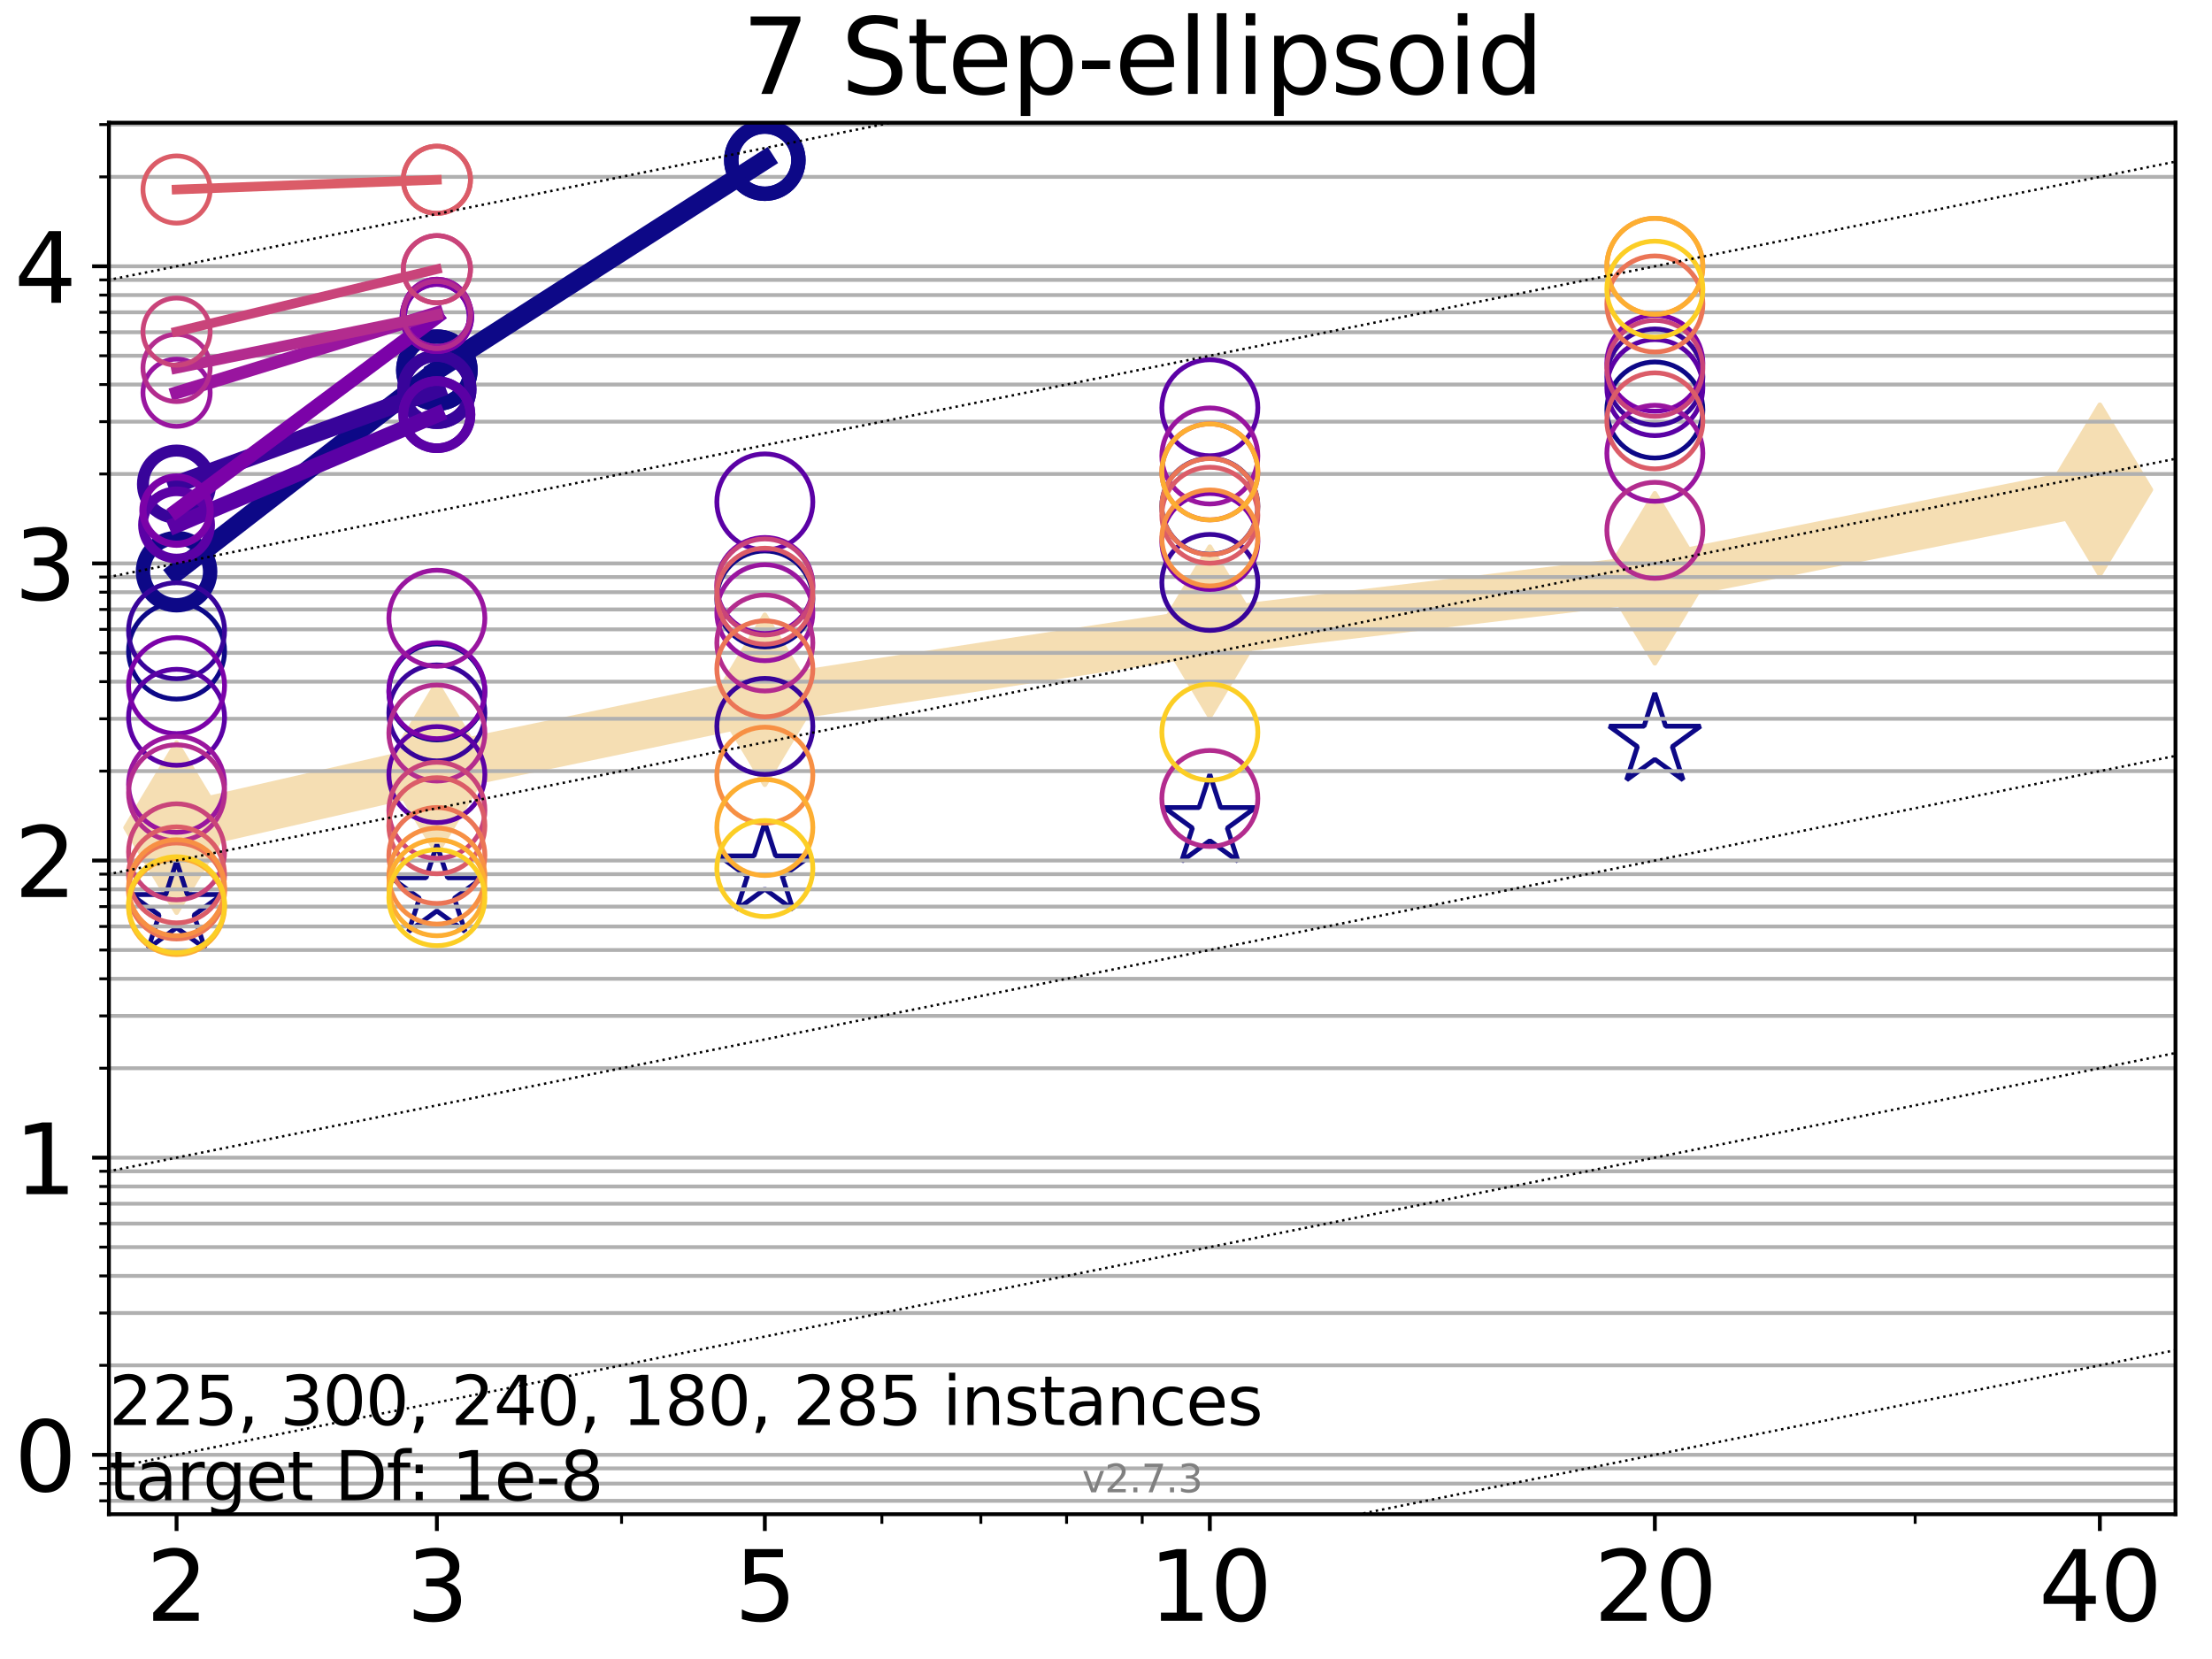 <?xml version="1.0" encoding="utf-8" standalone="no"?>
<!DOCTYPE svg PUBLIC "-//W3C//DTD SVG 1.1//EN"
  "http://www.w3.org/Graphics/SVG/1.1/DTD/svg11.dtd">
<svg xmlns:xlink="http://www.w3.org/1999/xlink" width="460.8pt" height="345.6pt" viewBox="0 0 460.8 345.6" xmlns="http://www.w3.org/2000/svg" version="1.1">
 <defs>
  <style type="text/css">*{stroke-linejoin: round; stroke-linecap: butt}</style>
 </defs>
 <g id="figure_1">
  <g id="patch_1">
   <path d="M 0 345.6 
L 460.8 345.6 
L 460.8 0 
L 0 0 
z
" style="fill: #ffffff"/>
  </g>
  <g id="axes_1">
   <g id="patch_2">
    <path d="M 22.69 315.44 
L 453.192 315.44 
L 453.192 25.56 
L 22.69 25.56 
z
" style="fill: #ffffff"/>
   </g>
   <g id="line2d_1">
    <path d="M 36.781 172.423 
L 91.009 160.015 
L 159.329 145.777 
L 252.032 131.587 
L 344.736 120.469 
L 437.439 102.023 
" clip-path="url(#p297e0057ae)" style="fill: none; stroke: #f5deb3; stroke-width: 10; stroke-linecap: square"/>
    <defs>
     <path id="m57e26334b7" d="M -0 17.678 
L 10.607 0 
L 0 -17.678 
L -10.607 -0 
z
" style="stroke: #f5deb3; stroke-linejoin: miter"/>
    </defs>
    <g clip-path="url(#p297e0057ae)">
     <use xlink:href="#m57e26334b7" x="36.781" y="172.423" style="fill: #f5deb3; stroke: #f5deb3; stroke-linejoin: miter"/>
     <use xlink:href="#m57e26334b7" x="91.009" y="160.015" style="fill: #f5deb3; stroke: #f5deb3; stroke-linejoin: miter"/>
     <use xlink:href="#m57e26334b7" x="159.329" y="145.777" style="fill: #f5deb3; stroke: #f5deb3; stroke-linejoin: miter"/>
     <use xlink:href="#m57e26334b7" x="252.032" y="131.587" style="fill: #f5deb3; stroke: #f5deb3; stroke-linejoin: miter"/>
     <use xlink:href="#m57e26334b7" x="344.736" y="120.469" style="fill: #f5deb3; stroke: #f5deb3; stroke-linejoin: miter"/>
     <use xlink:href="#m57e26334b7" x="437.439" y="102.023" style="fill: #f5deb3; stroke: #f5deb3; stroke-linejoin: miter"/>
    </g>
   </g>
   <g id="line2d_2"/>
   <g id="line2d_3">
    <defs>
     <path id="m1c92d4d6eb" d="M 0 -10 
L -2.245 -3.09 
L -9.511 -3.09 
L -3.633 1.18 
L -5.878 8.09 
L -0 3.82 
L 5.878 8.09 
L 3.633 1.18 
L 9.511 -3.09 
L 2.245 -3.09 
z
" style="stroke: #0d0887; stroke-linejoin: bevel"/>
    </defs>
    <g clip-path="url(#p297e0057ae)">
     <use xlink:href="#m1c92d4d6eb" x="36.781" y="189.438" style="fill-opacity: 0; stroke: #0d0887; stroke-linejoin: bevel"/>
     <use xlink:href="#m1c92d4d6eb" x="91.009" y="185.947" style="fill-opacity: 0; stroke: #0d0887; stroke-linejoin: bevel"/>
     <use xlink:href="#m1c92d4d6eb" x="159.329" y="181.393" style="fill-opacity: 0; stroke: #0d0887; stroke-linejoin: bevel"/>
     <use xlink:href="#m1c92d4d6eb" x="252.032" y="171.32" style="fill-opacity: 0; stroke: #0d0887; stroke-linejoin: bevel"/>
     <use xlink:href="#m1c92d4d6eb" x="344.736" y="154.369" style="fill-opacity: 0; stroke: #0d0887; stroke-linejoin: bevel"/>
    </g>
   </g>
   <g id="matplotlib.axis_1">
    <g id="xtick_1">
     <g id="line2d_4">
      <defs>
       <path id="m721d1e2b40" d="M 0 0 
L 0 3.5 
" style="stroke: #000000; stroke-width: 0.8"/>
      </defs>
      <g>
       <use xlink:href="#m721d1e2b40" x="36.781" y="315.44" style="stroke: #000000; stroke-width: 0.8"/>
      </g>
     </g>
     <g id="text_1">
      <!-- 2 -->
      <g transform="translate(30.419 337.637) scale(0.2 -0.2)">
       <defs>
        <path id="DejaVuSans-32" d="M 1228 531 
L 3431 531 
L 3431 0 
L 469 0 
L 469 531 
Q 828 903 1448 1529 
Q 2069 2156 2228 2338 
Q 2531 2678 2651 2914 
Q 2772 3150 2772 3378 
Q 2772 3750 2511 3984 
Q 2250 4219 1831 4219 
Q 1534 4219 1204 4116 
Q 875 4013 500 3803 
L 500 4441 
Q 881 4594 1212 4672 
Q 1544 4750 1819 4750 
Q 2544 4750 2975 4387 
Q 3406 4025 3406 3419 
Q 3406 3131 3298 2873 
Q 3191 2616 2906 2266 
Q 2828 2175 2409 1742 
Q 1991 1309 1228 531 
z
" transform="scale(0.016)"/>
       </defs>
       <use xlink:href="#DejaVuSans-32"/>
      </g>
     </g>
    </g>
    <g id="xtick_2">
     <g id="line2d_5">
      <g>
       <use xlink:href="#m721d1e2b40" x="91.009" y="315.44" style="stroke: #000000; stroke-width: 0.8"/>
      </g>
     </g>
     <g id="text_2">
      <!-- 3 -->
      <g transform="translate(84.647 337.637) scale(0.2 -0.2)">
       <defs>
        <path id="DejaVuSans-33" d="M 2597 2516 
Q 3050 2419 3304 2112 
Q 3559 1806 3559 1356 
Q 3559 666 3084 287 
Q 2609 -91 1734 -91 
Q 1441 -91 1130 -33 
Q 819 25 488 141 
L 488 750 
Q 750 597 1062 519 
Q 1375 441 1716 441 
Q 2309 441 2620 675 
Q 2931 909 2931 1356 
Q 2931 1769 2642 2001 
Q 2353 2234 1838 2234 
L 1294 2234 
L 1294 2753 
L 1863 2753 
Q 2328 2753 2575 2939 
Q 2822 3125 2822 3475 
Q 2822 3834 2567 4026 
Q 2313 4219 1838 4219 
Q 1578 4219 1281 4162 
Q 984 4106 628 3988 
L 628 4550 
Q 988 4650 1302 4700 
Q 1616 4750 1894 4750 
Q 2613 4750 3031 4423 
Q 3450 4097 3450 3541 
Q 3450 3153 3228 2886 
Q 3006 2619 2597 2516 
z
" transform="scale(0.016)"/>
       </defs>
       <use xlink:href="#DejaVuSans-33"/>
      </g>
     </g>
    </g>
    <g id="xtick_3">
     <g id="line2d_6">
      <g>
       <use xlink:href="#m721d1e2b40" x="159.329" y="315.44" style="stroke: #000000; stroke-width: 0.8"/>
      </g>
     </g>
     <g id="text_3">
      <!-- 5 -->
      <g transform="translate(152.966 337.637) scale(0.2 -0.2)">
       <defs>
        <path id="DejaVuSans-35" d="M 691 4666 
L 3169 4666 
L 3169 4134 
L 1269 4134 
L 1269 2991 
Q 1406 3038 1543 3061 
Q 1681 3084 1819 3084 
Q 2600 3084 3056 2656 
Q 3513 2228 3513 1497 
Q 3513 744 3044 326 
Q 2575 -91 1722 -91 
Q 1428 -91 1123 -41 
Q 819 9 494 109 
L 494 744 
Q 775 591 1075 516 
Q 1375 441 1709 441 
Q 2250 441 2565 725 
Q 2881 1009 2881 1497 
Q 2881 1984 2565 2268 
Q 2250 2553 1709 2553 
Q 1456 2553 1204 2497 
Q 953 2441 691 2322 
L 691 4666 
z
" transform="scale(0.016)"/>
       </defs>
       <use xlink:href="#DejaVuSans-35"/>
      </g>
     </g>
    </g>
    <g id="xtick_4">
     <g id="line2d_7">
      <g>
       <use xlink:href="#m721d1e2b40" x="252.032" y="315.44" style="stroke: #000000; stroke-width: 0.8"/>
      </g>
     </g>
     <g id="text_4">
      <!-- 10 -->
      <g transform="translate(239.307 337.637) scale(0.2 -0.2)">
       <defs>
        <path id="DejaVuSans-31" d="M 794 531 
L 1825 531 
L 1825 4091 
L 703 3866 
L 703 4441 
L 1819 4666 
L 2450 4666 
L 2450 531 
L 3481 531 
L 3481 0 
L 794 0 
L 794 531 
z
" transform="scale(0.016)"/>
        <path id="DejaVuSans-30" d="M 2034 4250 
Q 1547 4250 1301 3770 
Q 1056 3291 1056 2328 
Q 1056 1369 1301 889 
Q 1547 409 2034 409 
Q 2525 409 2770 889 
Q 3016 1369 3016 2328 
Q 3016 3291 2770 3770 
Q 2525 4250 2034 4250 
z
M 2034 4750 
Q 2819 4750 3233 4129 
Q 3647 3509 3647 2328 
Q 3647 1150 3233 529 
Q 2819 -91 2034 -91 
Q 1250 -91 836 529 
Q 422 1150 422 2328 
Q 422 3509 836 4129 
Q 1250 4750 2034 4750 
z
" transform="scale(0.016)"/>
       </defs>
       <use xlink:href="#DejaVuSans-31"/>
       <use xlink:href="#DejaVuSans-30" x="63.623"/>
      </g>
     </g>
    </g>
    <g id="xtick_5">
     <g id="line2d_8">
      <g>
       <use xlink:href="#m721d1e2b40" x="344.736" y="315.44" style="stroke: #000000; stroke-width: 0.8"/>
      </g>
     </g>
     <g id="text_5">
      <!-- 20 -->
      <g transform="translate(332.011 337.637) scale(0.2 -0.2)">
       <use xlink:href="#DejaVuSans-32"/>
       <use xlink:href="#DejaVuSans-30" x="63.623"/>
      </g>
     </g>
    </g>
    <g id="xtick_6">
     <g id="line2d_9">
      <g>
       <use xlink:href="#m721d1e2b40" x="437.439" y="315.44" style="stroke: #000000; stroke-width: 0.8"/>
      </g>
     </g>
     <g id="text_6">
      <!-- 40 -->
      <g transform="translate(424.714 337.637) scale(0.2 -0.2)">
       <defs>
        <path id="DejaVuSans-34" d="M 2419 4116 
L 825 1625 
L 2419 1625 
L 2419 4116 
z
M 2253 4666 
L 3047 4666 
L 3047 1625 
L 3713 1625 
L 3713 1100 
L 3047 1100 
L 3047 0 
L 2419 0 
L 2419 1100 
L 313 1100 
L 313 1709 
L 2253 4666 
z
" transform="scale(0.016)"/>
       </defs>
       <use xlink:href="#DejaVuSans-34"/>
       <use xlink:href="#DejaVuSans-30" x="63.623"/>
      </g>
     </g>
    </g>
    <g id="xtick_7">
     <g id="line2d_10">
      <defs>
       <path id="mf3a548bbb0" d="M 0 0 
L 0 2 
" style="stroke: #000000; stroke-width: 0.6"/>
      </defs>
      <g>
       <use xlink:href="#mf3a548bbb0" x="129.485" y="315.44" style="stroke: #000000; stroke-width: 0.6"/>
      </g>
     </g>
    </g>
    <g id="xtick_8">
     <g id="line2d_11">
      <g>
       <use xlink:href="#mf3a548bbb0" x="183.713" y="315.44" style="stroke: #000000; stroke-width: 0.6"/>
      </g>
     </g>
    </g>
    <g id="xtick_9">
     <g id="line2d_12">
      <g>
       <use xlink:href="#mf3a548bbb0" x="204.329" y="315.44" style="stroke: #000000; stroke-width: 0.6"/>
      </g>
     </g>
    </g>
    <g id="xtick_10">
     <g id="line2d_13">
      <g>
       <use xlink:href="#mf3a548bbb0" x="222.188" y="315.44" style="stroke: #000000; stroke-width: 0.6"/>
      </g>
     </g>
    </g>
    <g id="xtick_11">
     <g id="line2d_14">
      <g>
       <use xlink:href="#mf3a548bbb0" x="237.941" y="315.44" style="stroke: #000000; stroke-width: 0.6"/>
      </g>
     </g>
    </g>
    <g id="xtick_12">
     <g id="line2d_15">
      <g>
       <use xlink:href="#mf3a548bbb0" x="398.964" y="315.44" style="stroke: #000000; stroke-width: 0.6"/>
      </g>
     </g>
    </g>
   </g>
   <g id="matplotlib.axis_2">
    <g id="ytick_1">
     <g id="line2d_16">
      <path d="M 22.69 303.061 
L 453.192 303.061 
" clip-path="url(#p297e0057ae)" style="fill: none; stroke: #b0b0b0; stroke-width: 0.8; stroke-linecap: square"/>
     </g>
     <g id="line2d_17">
      <defs>
       <path id="m45aa12acf7" d="M 0 0 
L -3.5 0 
" style="stroke: #000000; stroke-width: 0.8"/>
      </defs>
      <g>
       <use xlink:href="#m45aa12acf7" x="22.69" y="303.061" style="stroke: #000000; stroke-width: 0.8"/>
      </g>
     </g>
     <g id="text_7">
      <!-- 0 -->
      <g transform="translate(2.965 310.659) scale(0.2 -0.2)">
       <use xlink:href="#DejaVuSans-30"/>
      </g>
     </g>
    </g>
    <g id="ytick_2">
     <g id="line2d_18">
      <path d="M 22.69 241.164 
L 453.192 241.164 
" clip-path="url(#p297e0057ae)" style="fill: none; stroke: #b0b0b0; stroke-width: 0.8; stroke-linecap: square"/>
     </g>
     <g id="line2d_19">
      <g>
       <use xlink:href="#m45aa12acf7" x="22.69" y="241.164" style="stroke: #000000; stroke-width: 0.8"/>
      </g>
     </g>
     <g id="text_8">
      <!-- 1 -->
      <g transform="translate(2.965 248.763) scale(0.2 -0.2)">
       <use xlink:href="#DejaVuSans-31"/>
      </g>
     </g>
    </g>
    <g id="ytick_3">
     <g id="line2d_20">
      <path d="M 22.69 179.268 
L 453.192 179.268 
" clip-path="url(#p297e0057ae)" style="fill: none; stroke: #b0b0b0; stroke-width: 0.8; stroke-linecap: square"/>
     </g>
     <g id="line2d_21">
      <g>
       <use xlink:href="#m45aa12acf7" x="22.69" y="179.268" style="stroke: #000000; stroke-width: 0.8"/>
      </g>
     </g>
     <g id="text_9">
      <!-- 2 -->
      <g transform="translate(2.965 186.866) scale(0.2 -0.2)">
       <use xlink:href="#DejaVuSans-32"/>
      </g>
     </g>
    </g>
    <g id="ytick_4">
     <g id="line2d_22">
      <path d="M 22.69 117.372 
L 453.192 117.372 
" clip-path="url(#p297e0057ae)" style="fill: none; stroke: #b0b0b0; stroke-width: 0.8; stroke-linecap: square"/>
     </g>
     <g id="line2d_23">
      <g>
       <use xlink:href="#m45aa12acf7" x="22.69" y="117.372" style="stroke: #000000; stroke-width: 0.8"/>
      </g>
     </g>
     <g id="text_10">
      <!-- 3 -->
      <g transform="translate(2.965 124.97) scale(0.2 -0.2)">
       <use xlink:href="#DejaVuSans-33"/>
      </g>
     </g>
    </g>
    <g id="ytick_5">
     <g id="line2d_24">
      <path d="M 22.69 55.475 
L 453.192 55.475 
" clip-path="url(#p297e0057ae)" style="fill: none; stroke: #b0b0b0; stroke-width: 0.8; stroke-linecap: square"/>
     </g>
     <g id="line2d_25">
      <g>
       <use xlink:href="#m45aa12acf7" x="22.69" y="55.475" style="stroke: #000000; stroke-width: 0.8"/>
      </g>
     </g>
     <g id="text_11">
      <!-- 4 -->
      <g transform="translate(2.965 63.074) scale(0.2 -0.2)">
       <use xlink:href="#DejaVuSans-34"/>
      </g>
     </g>
    </g>
    <g id="ytick_6">
     <g id="line2d_26">
      <path d="M 22.69 312.649 
L 453.192 312.649 
" clip-path="url(#p297e0057ae)" style="fill: none; stroke: #b0b0b0; stroke-width: 0.8; stroke-linecap: square"/>
     </g>
     <g id="line2d_27">
      <defs>
       <path id="m06f3d0e322" d="M 0 0 
L -2 0 
" style="stroke: #000000; stroke-width: 0.6"/>
      </defs>
      <g>
       <use xlink:href="#m06f3d0e322" x="22.69" y="312.649" style="stroke: #000000; stroke-width: 0.6"/>
      </g>
     </g>
    </g>
    <g id="ytick_7">
     <g id="line2d_28">
      <path d="M 22.69 309.059 
L 453.192 309.059 
" clip-path="url(#p297e0057ae)" style="fill: none; stroke: #b0b0b0; stroke-width: 0.8; stroke-linecap: square"/>
     </g>
     <g id="line2d_29">
      <g>
       <use xlink:href="#m06f3d0e322" x="22.69" y="309.059" style="stroke: #000000; stroke-width: 0.6"/>
      </g>
     </g>
    </g>
    <g id="ytick_8">
     <g id="line2d_30">
      <path d="M 22.69 305.893 
L 453.192 305.893 
" clip-path="url(#p297e0057ae)" style="fill: none; stroke: #b0b0b0; stroke-width: 0.8; stroke-linecap: square"/>
     </g>
     <g id="line2d_31">
      <g>
       <use xlink:href="#m06f3d0e322" x="22.69" y="305.893" style="stroke: #000000; stroke-width: 0.6"/>
      </g>
     </g>
    </g>
    <g id="ytick_9">
     <g id="line2d_32">
      <path d="M 22.69 284.428 
L 453.192 284.428 
" clip-path="url(#p297e0057ae)" style="fill: none; stroke: #b0b0b0; stroke-width: 0.8; stroke-linecap: square"/>
     </g>
     <g id="line2d_33">
      <g>
       <use xlink:href="#m06f3d0e322" x="22.69" y="284.428" style="stroke: #000000; stroke-width: 0.6"/>
      </g>
     </g>
    </g>
    <g id="ytick_10">
     <g id="line2d_34">
      <path d="M 22.69 273.529 
L 453.192 273.529 
" clip-path="url(#p297e0057ae)" style="fill: none; stroke: #b0b0b0; stroke-width: 0.8; stroke-linecap: square"/>
     </g>
     <g id="line2d_35">
      <g>
       <use xlink:href="#m06f3d0e322" x="22.69" y="273.529" style="stroke: #000000; stroke-width: 0.6"/>
      </g>
     </g>
    </g>
    <g id="ytick_11">
     <g id="line2d_36">
      <path d="M 22.69 265.795 
L 453.192 265.795 
" clip-path="url(#p297e0057ae)" style="fill: none; stroke: #b0b0b0; stroke-width: 0.8; stroke-linecap: square"/>
     </g>
     <g id="line2d_37">
      <g>
       <use xlink:href="#m06f3d0e322" x="22.69" y="265.795" style="stroke: #000000; stroke-width: 0.6"/>
      </g>
     </g>
    </g>
    <g id="ytick_12">
     <g id="line2d_38">
      <path d="M 22.69 259.797 
L 453.192 259.797 
" clip-path="url(#p297e0057ae)" style="fill: none; stroke: #b0b0b0; stroke-width: 0.8; stroke-linecap: square"/>
     </g>
     <g id="line2d_39">
      <g>
       <use xlink:href="#m06f3d0e322" x="22.69" y="259.797" style="stroke: #000000; stroke-width: 0.6"/>
      </g>
     </g>
    </g>
    <g id="ytick_13">
     <g id="line2d_40">
      <path d="M 22.69 254.896 
L 453.192 254.896 
" clip-path="url(#p297e0057ae)" style="fill: none; stroke: #b0b0b0; stroke-width: 0.8; stroke-linecap: square"/>
     </g>
     <g id="line2d_41">
      <g>
       <use xlink:href="#m06f3d0e322" x="22.69" y="254.896" style="stroke: #000000; stroke-width: 0.6"/>
      </g>
     </g>
    </g>
    <g id="ytick_14">
     <g id="line2d_42">
      <path d="M 22.69 250.752 
L 453.192 250.752 
" clip-path="url(#p297e0057ae)" style="fill: none; stroke: #b0b0b0; stroke-width: 0.8; stroke-linecap: square"/>
     </g>
     <g id="line2d_43">
      <g>
       <use xlink:href="#m06f3d0e322" x="22.69" y="250.752" style="stroke: #000000; stroke-width: 0.6"/>
      </g>
     </g>
    </g>
    <g id="ytick_15">
     <g id="line2d_44">
      <path d="M 22.69 247.163 
L 453.192 247.163 
" clip-path="url(#p297e0057ae)" style="fill: none; stroke: #b0b0b0; stroke-width: 0.8; stroke-linecap: square"/>
     </g>
     <g id="line2d_45">
      <g>
       <use xlink:href="#m06f3d0e322" x="22.69" y="247.163" style="stroke: #000000; stroke-width: 0.6"/>
      </g>
     </g>
    </g>
    <g id="ytick_16">
     <g id="line2d_46">
      <path d="M 22.69 243.997 
L 453.192 243.997 
" clip-path="url(#p297e0057ae)" style="fill: none; stroke: #b0b0b0; stroke-width: 0.8; stroke-linecap: square"/>
     </g>
     <g id="line2d_47">
      <g>
       <use xlink:href="#m06f3d0e322" x="22.69" y="243.997" style="stroke: #000000; stroke-width: 0.6"/>
      </g>
     </g>
    </g>
    <g id="ytick_17">
     <g id="line2d_48">
      <path d="M 22.69 222.532 
L 453.192 222.532 
" clip-path="url(#p297e0057ae)" style="fill: none; stroke: #b0b0b0; stroke-width: 0.8; stroke-linecap: square"/>
     </g>
     <g id="line2d_49">
      <g>
       <use xlink:href="#m06f3d0e322" x="22.69" y="222.532" style="stroke: #000000; stroke-width: 0.6"/>
      </g>
     </g>
    </g>
    <g id="ytick_18">
     <g id="line2d_50">
      <path d="M 22.69 211.632 
L 453.192 211.632 
" clip-path="url(#p297e0057ae)" style="fill: none; stroke: #b0b0b0; stroke-width: 0.8; stroke-linecap: square"/>
     </g>
     <g id="line2d_51">
      <g>
       <use xlink:href="#m06f3d0e322" x="22.69" y="211.632" style="stroke: #000000; stroke-width: 0.6"/>
      </g>
     </g>
    </g>
    <g id="ytick_19">
     <g id="line2d_52">
      <path d="M 22.69 203.899 
L 453.192 203.899 
" clip-path="url(#p297e0057ae)" style="fill: none; stroke: #b0b0b0; stroke-width: 0.8; stroke-linecap: square"/>
     </g>
     <g id="line2d_53">
      <g>
       <use xlink:href="#m06f3d0e322" x="22.69" y="203.899" style="stroke: #000000; stroke-width: 0.6"/>
      </g>
     </g>
    </g>
    <g id="ytick_20">
     <g id="line2d_54">
      <path d="M 22.69 197.901 
L 453.192 197.901 
" clip-path="url(#p297e0057ae)" style="fill: none; stroke: #b0b0b0; stroke-width: 0.8; stroke-linecap: square"/>
     </g>
     <g id="line2d_55">
      <g>
       <use xlink:href="#m06f3d0e322" x="22.69" y="197.901" style="stroke: #000000; stroke-width: 0.6"/>
      </g>
     </g>
    </g>
    <g id="ytick_21">
     <g id="line2d_56">
      <path d="M 22.69 193 
L 453.192 193 
" clip-path="url(#p297e0057ae)" style="fill: none; stroke: #b0b0b0; stroke-width: 0.8; stroke-linecap: square"/>
     </g>
     <g id="line2d_57">
      <g>
       <use xlink:href="#m06f3d0e322" x="22.69" y="193" style="stroke: #000000; stroke-width: 0.6"/>
      </g>
     </g>
    </g>
    <g id="ytick_22">
     <g id="line2d_58">
      <path d="M 22.69 188.856 
L 453.192 188.856 
" clip-path="url(#p297e0057ae)" style="fill: none; stroke: #b0b0b0; stroke-width: 0.8; stroke-linecap: square"/>
     </g>
     <g id="line2d_59">
      <g>
       <use xlink:href="#m06f3d0e322" x="22.69" y="188.856" style="stroke: #000000; stroke-width: 0.6"/>
      </g>
     </g>
    </g>
    <g id="ytick_23">
     <g id="line2d_60">
      <path d="M 22.69 185.266 
L 453.192 185.266 
" clip-path="url(#p297e0057ae)" style="fill: none; stroke: #b0b0b0; stroke-width: 0.8; stroke-linecap: square"/>
     </g>
     <g id="line2d_61">
      <g>
       <use xlink:href="#m06f3d0e322" x="22.69" y="185.266" style="stroke: #000000; stroke-width: 0.6"/>
      </g>
     </g>
    </g>
    <g id="ytick_24">
     <g id="line2d_62">
      <path d="M 22.69 182.1 
L 453.192 182.1 
" clip-path="url(#p297e0057ae)" style="fill: none; stroke: #b0b0b0; stroke-width: 0.8; stroke-linecap: square"/>
     </g>
     <g id="line2d_63">
      <g>
       <use xlink:href="#m06f3d0e322" x="22.69" y="182.1" style="stroke: #000000; stroke-width: 0.6"/>
      </g>
     </g>
    </g>
    <g id="ytick_25">
     <g id="line2d_64">
      <path d="M 22.69 160.635 
L 453.192 160.635 
" clip-path="url(#p297e0057ae)" style="fill: none; stroke: #b0b0b0; stroke-width: 0.8; stroke-linecap: square"/>
     </g>
     <g id="line2d_65">
      <g>
       <use xlink:href="#m06f3d0e322" x="22.69" y="160.635" style="stroke: #000000; stroke-width: 0.6"/>
      </g>
     </g>
    </g>
    <g id="ytick_26">
     <g id="line2d_66">
      <path d="M 22.69 149.736 
L 453.192 149.736 
" clip-path="url(#p297e0057ae)" style="fill: none; stroke: #b0b0b0; stroke-width: 0.8; stroke-linecap: square"/>
     </g>
     <g id="line2d_67">
      <g>
       <use xlink:href="#m06f3d0e322" x="22.69" y="149.736" style="stroke: #000000; stroke-width: 0.6"/>
      </g>
     </g>
    </g>
    <g id="ytick_27">
     <g id="line2d_68">
      <path d="M 22.69 142.003 
L 453.192 142.003 
" clip-path="url(#p297e0057ae)" style="fill: none; stroke: #b0b0b0; stroke-width: 0.8; stroke-linecap: square"/>
     </g>
     <g id="line2d_69">
      <g>
       <use xlink:href="#m06f3d0e322" x="22.69" y="142.003" style="stroke: #000000; stroke-width: 0.6"/>
      </g>
     </g>
    </g>
    <g id="ytick_28">
     <g id="line2d_70">
      <path d="M 22.69 136.004 
L 453.192 136.004 
" clip-path="url(#p297e0057ae)" style="fill: none; stroke: #b0b0b0; stroke-width: 0.8; stroke-linecap: square"/>
     </g>
     <g id="line2d_71">
      <g>
       <use xlink:href="#m06f3d0e322" x="22.69" y="136.004" style="stroke: #000000; stroke-width: 0.6"/>
      </g>
     </g>
    </g>
    <g id="ytick_29">
     <g id="line2d_72">
      <path d="M 22.69 131.103 
L 453.192 131.103 
" clip-path="url(#p297e0057ae)" style="fill: none; stroke: #b0b0b0; stroke-width: 0.8; stroke-linecap: square"/>
     </g>
     <g id="line2d_73">
      <g>
       <use xlink:href="#m06f3d0e322" x="22.69" y="131.103" style="stroke: #000000; stroke-width: 0.6"/>
      </g>
     </g>
    </g>
    <g id="ytick_30">
     <g id="line2d_74">
      <path d="M 22.69 126.959 
L 453.192 126.959 
" clip-path="url(#p297e0057ae)" style="fill: none; stroke: #b0b0b0; stroke-width: 0.8; stroke-linecap: square"/>
     </g>
     <g id="line2d_75">
      <g>
       <use xlink:href="#m06f3d0e322" x="22.69" y="126.959" style="stroke: #000000; stroke-width: 0.6"/>
      </g>
     </g>
    </g>
    <g id="ytick_31">
     <g id="line2d_76">
      <path d="M 22.69 123.37 
L 453.192 123.37 
" clip-path="url(#p297e0057ae)" style="fill: none; stroke: #b0b0b0; stroke-width: 0.8; stroke-linecap: square"/>
     </g>
     <g id="line2d_77">
      <g>
       <use xlink:href="#m06f3d0e322" x="22.69" y="123.37" style="stroke: #000000; stroke-width: 0.6"/>
      </g>
     </g>
    </g>
    <g id="ytick_32">
     <g id="line2d_78">
      <path d="M 22.69 120.204 
L 453.192 120.204 
" clip-path="url(#p297e0057ae)" style="fill: none; stroke: #b0b0b0; stroke-width: 0.8; stroke-linecap: square"/>
     </g>
     <g id="line2d_79">
      <g>
       <use xlink:href="#m06f3d0e322" x="22.69" y="120.204" style="stroke: #000000; stroke-width: 0.6"/>
      </g>
     </g>
    </g>
    <g id="ytick_33">
     <g id="line2d_80">
      <path d="M 22.69 98.739 
L 453.192 98.739 
" clip-path="url(#p297e0057ae)" style="fill: none; stroke: #b0b0b0; stroke-width: 0.8; stroke-linecap: square"/>
     </g>
     <g id="line2d_81">
      <g>
       <use xlink:href="#m06f3d0e322" x="22.69" y="98.739" style="stroke: #000000; stroke-width: 0.6"/>
      </g>
     </g>
    </g>
    <g id="ytick_34">
     <g id="line2d_82">
      <path d="M 22.69 87.839 
L 453.192 87.839 
" clip-path="url(#p297e0057ae)" style="fill: none; stroke: #b0b0b0; stroke-width: 0.8; stroke-linecap: square"/>
     </g>
     <g id="line2d_83">
      <g>
       <use xlink:href="#m06f3d0e322" x="22.69" y="87.839" style="stroke: #000000; stroke-width: 0.6"/>
      </g>
     </g>
    </g>
    <g id="ytick_35">
     <g id="line2d_84">
      <path d="M 22.69 80.106 
L 453.192 80.106 
" clip-path="url(#p297e0057ae)" style="fill: none; stroke: #b0b0b0; stroke-width: 0.8; stroke-linecap: square"/>
     </g>
     <g id="line2d_85">
      <g>
       <use xlink:href="#m06f3d0e322" x="22.69" y="80.106" style="stroke: #000000; stroke-width: 0.6"/>
      </g>
     </g>
    </g>
    <g id="ytick_36">
     <g id="line2d_86">
      <path d="M 22.69 74.108 
L 453.192 74.108 
" clip-path="url(#p297e0057ae)" style="fill: none; stroke: #b0b0b0; stroke-width: 0.8; stroke-linecap: square"/>
     </g>
     <g id="line2d_87">
      <g>
       <use xlink:href="#m06f3d0e322" x="22.69" y="74.108" style="stroke: #000000; stroke-width: 0.6"/>
      </g>
     </g>
    </g>
    <g id="ytick_37">
     <g id="line2d_88">
      <path d="M 22.69 69.207 
L 453.192 69.207 
" clip-path="url(#p297e0057ae)" style="fill: none; stroke: #b0b0b0; stroke-width: 0.8; stroke-linecap: square"/>
     </g>
     <g id="line2d_89">
      <g>
       <use xlink:href="#m06f3d0e322" x="22.69" y="69.207" style="stroke: #000000; stroke-width: 0.6"/>
      </g>
     </g>
    </g>
    <g id="ytick_38">
     <g id="line2d_90">
      <path d="M 22.69 65.063 
L 453.192 65.063 
" clip-path="url(#p297e0057ae)" style="fill: none; stroke: #b0b0b0; stroke-width: 0.8; stroke-linecap: square"/>
     </g>
     <g id="line2d_91">
      <g>
       <use xlink:href="#m06f3d0e322" x="22.69" y="65.063" style="stroke: #000000; stroke-width: 0.6"/>
      </g>
     </g>
    </g>
    <g id="ytick_39">
     <g id="line2d_92">
      <path d="M 22.69 61.474 
L 453.192 61.474 
" clip-path="url(#p297e0057ae)" style="fill: none; stroke: #b0b0b0; stroke-width: 0.8; stroke-linecap: square"/>
     </g>
     <g id="line2d_93">
      <g>
       <use xlink:href="#m06f3d0e322" x="22.69" y="61.474" style="stroke: #000000; stroke-width: 0.6"/>
      </g>
     </g>
    </g>
    <g id="ytick_40">
     <g id="line2d_94">
      <path d="M 22.69 58.307 
L 453.192 58.307 
" clip-path="url(#p297e0057ae)" style="fill: none; stroke: #b0b0b0; stroke-width: 0.8; stroke-linecap: square"/>
     </g>
     <g id="line2d_95">
      <g>
       <use xlink:href="#m06f3d0e322" x="22.69" y="58.307" style="stroke: #000000; stroke-width: 0.6"/>
      </g>
     </g>
    </g>
    <g id="ytick_41">
     <g id="line2d_96">
      <path d="M 22.69 36.843 
L 453.192 36.843 
" clip-path="url(#p297e0057ae)" style="fill: none; stroke: #b0b0b0; stroke-width: 0.8; stroke-linecap: square"/>
     </g>
     <g id="line2d_97">
      <g>
       <use xlink:href="#m06f3d0e322" x="22.69" y="36.843" style="stroke: #000000; stroke-width: 0.6"/>
      </g>
     </g>
    </g>
    <g id="ytick_42">
     <g id="line2d_98">
      <path d="M 22.69 25.943 
L 453.192 25.943 
" clip-path="url(#p297e0057ae)" style="fill: none; stroke: #b0b0b0; stroke-width: 0.8; stroke-linecap: square"/>
     </g>
     <g id="line2d_99">
      <g>
       <use xlink:href="#m06f3d0e322" x="22.69" y="25.943" style="stroke: #000000; stroke-width: 0.6"/>
      </g>
     </g>
    </g>
   </g>
   <g id="line2d_100">
    <path d="M 36.781 119.089 
L 91.009 77.112 
" clip-path="url(#p297e0057ae)" style="fill: none; stroke: #0d0887; stroke-width: 4; stroke-linecap: square"/>
    <defs>
     <path id="m128fd63b73" d="M 0 7 
C 1.856 7 3.637 6.262 4.95 4.95 
C 6.262 3.637 7 1.856 7 0 
C 7 -1.856 6.262 -3.637 4.95 -4.95 
C 3.637 -6.262 1.856 -7 0 -7 
C -1.856 -7 -3.637 -6.262 -4.95 -4.95 
C -6.262 -3.637 -7 -1.856 -7 0 
C -7 1.856 -6.262 3.637 -4.95 4.95 
C -3.637 6.262 -1.856 7 0 7 
z
" style="stroke: #0d0887; stroke-width: 3"/>
    </defs>
    <g clip-path="url(#p297e0057ae)">
     <use xlink:href="#m128fd63b73" x="36.781" y="119.089" style="fill-opacity: 0; stroke: #0d0887; stroke-width: 3"/>
     <use xlink:href="#m128fd63b73" x="91.009" y="77.112" style="fill-opacity: 0; stroke: #0d0887; stroke-width: 3"/>
    </g>
   </g>
   <g id="line2d_101">
    <path d="M 91.009 77.112 
L 159.329 33.364 
" clip-path="url(#p297e0057ae)" style="fill: none; stroke: #0d0887; stroke-width: 4; stroke-linecap: square"/>
    <g clip-path="url(#p297e0057ae)">
     <use xlink:href="#m128fd63b73" x="91.009" y="77.112" style="fill-opacity: 0; stroke: #0d0887; stroke-width: 3"/>
     <use xlink:href="#m128fd63b73" x="159.329" y="33.364" style="fill-opacity: 0; stroke: #0d0887; stroke-width: 3"/>
    </g>
   </g>
   <g id="line2d_102">
    <path d="M 159.329 33.364 
" clip-path="url(#p297e0057ae)" style="fill: none; stroke: #0d0887; stroke-width: 4; stroke-linecap: square"/>
    <g clip-path="url(#p297e0057ae)">
     <use xlink:href="#m128fd63b73" x="159.329" y="33.364" style="fill-opacity: 0; stroke: #0d0887; stroke-width: 3"/>
    </g>
   </g>
   <g id="line2d_103"/>
   <g id="line2d_104">
    <defs>
     <path id="m44e068d9ac" d="M 0 10 
C 2.652 10 5.196 8.946 7.071 7.071 
C 8.946 5.196 10 2.652 10 0 
C 10 -2.652 8.946 -5.196 7.071 -7.071 
C 5.196 -8.946 2.652 -10 0 -10 
C -2.652 -10 -5.196 -8.946 -7.071 -7.071 
C -8.946 -5.196 -10 -2.652 -10 0 
C -10 2.652 -8.946 5.196 -7.071 7.071 
C -5.196 8.946 -2.652 10 0 10 
z
" style="stroke: #0d0887"/>
    </defs>
    <g clip-path="url(#p297e0057ae)">
     <use xlink:href="#m44e068d9ac" x="36.781" y="135.631" style="fill-opacity: 0; stroke: #0d0887"/>
     <use xlink:href="#m44e068d9ac" x="91.009" y="144.147" style="fill-opacity: 0; stroke: #0d0887"/>
     <use xlink:href="#m44e068d9ac" x="159.329" y="124.77" style="fill-opacity: 0; stroke: #0d0887"/>
     <use xlink:href="#m44e068d9ac" x="252.032" y="105.473" style="fill-opacity: 0; stroke: #0d0887"/>
     <use xlink:href="#m44e068d9ac" x="344.736" y="85.408" style="fill-opacity: 0; stroke: #0d0887"/>
    </g>
   </g>
   <g id="line2d_105">
    <path d="M 36.781 100.861 
L 91.009 81.112 
" clip-path="url(#p297e0057ae)" style="fill: none; stroke: #38049a; stroke-width: 3.667; stroke-linecap: square"/>
    <defs>
     <path id="m999a248a99" d="M 0 7 
C 1.856 7 3.637 6.262 4.95 4.95 
C 6.262 3.637 7 1.856 7 0 
C 7 -1.856 6.262 -3.637 4.95 -4.95 
C 3.637 -6.262 1.856 -7 0 -7 
C -1.856 -7 -3.637 -6.262 -4.95 -4.95 
C -6.262 -3.637 -7 -1.856 -7 0 
C -7 1.856 -6.262 3.637 -4.95 4.95 
C -3.637 6.262 -1.856 7 0 7 
z
" style="stroke: #38049a; stroke-width: 2.5"/>
    </defs>
    <g clip-path="url(#p297e0057ae)">
     <use xlink:href="#m999a248a99" x="36.781" y="100.861" style="fill-opacity: 0; stroke: #38049a; stroke-width: 2.5"/>
     <use xlink:href="#m999a248a99" x="91.009" y="81.112" style="fill-opacity: 0; stroke: #38049a; stroke-width: 2.5"/>
    </g>
   </g>
   <g id="line2d_106">
    <path d="M 91.009 81.112 
" clip-path="url(#p297e0057ae)" style="fill: none; stroke: #38049a; stroke-width: 3.667; stroke-linecap: square"/>
    <g clip-path="url(#p297e0057ae)">
     <use xlink:href="#m999a248a99" x="91.009" y="81.112" style="fill-opacity: 0; stroke: #38049a; stroke-width: 2.5"/>
    </g>
   </g>
   <g id="line2d_107"/>
   <g id="line2d_108">
    <defs>
     <path id="m671bc917bf" d="M 0 10 
C 2.652 10 5.196 8.946 7.071 7.071 
C 8.946 5.196 10 2.652 10 0 
C 10 -2.652 8.946 -5.196 7.071 -7.071 
C 5.196 -8.946 2.652 -10 0 -10 
C -2.652 -10 -5.196 -8.946 -7.071 -7.071 
C -8.946 -5.196 -10 -2.652 -10 0 
C -10 2.652 -8.946 5.196 -7.071 7.071 
C -5.196 8.946 -2.652 10 0 10 
z
" style="stroke: #38049a"/>
    </defs>
    <g clip-path="url(#p297e0057ae)">
     <use xlink:href="#m671bc917bf" x="36.781" y="131.396" style="fill-opacity: 0; stroke: #38049a"/>
     <use xlink:href="#m671bc917bf" x="91.009" y="148.51" style="fill-opacity: 0; stroke: #38049a"/>
     <use xlink:href="#m671bc917bf" x="159.329" y="151.323" style="fill-opacity: 0; stroke: #38049a"/>
     <use xlink:href="#m671bc917bf" x="252.032" y="121.329" style="fill-opacity: 0; stroke: #38049a"/>
     <use xlink:href="#m671bc917bf" x="344.736" y="78.526" style="fill-opacity: 0; stroke: #38049a"/>
    </g>
   </g>
   <g id="line2d_109">
    <path d="M 36.781 109.347 
L 91.009 86.375 
" clip-path="url(#p297e0057ae)" style="fill: none; stroke: #5b01a5; stroke-width: 3.333; stroke-linecap: square"/>
    <defs>
     <path id="mb51ce5db45" d="M 0 7 
C 1.856 7 3.637 6.262 4.95 4.95 
C 6.262 3.637 7 1.856 7 0 
C 7 -1.856 6.262 -3.637 4.95 -4.95 
C 3.637 -6.262 1.856 -7 0 -7 
C -1.856 -7 -3.637 -6.262 -4.95 -4.95 
C -6.262 -3.637 -7 -1.856 -7 0 
C -7 1.856 -6.262 3.637 -4.95 4.95 
C -3.637 6.262 -1.856 7 0 7 
z
" style="stroke: #5b01a5; stroke-width: 2"/>
    </defs>
    <g clip-path="url(#p297e0057ae)">
     <use xlink:href="#mb51ce5db45" x="36.781" y="109.347" style="fill-opacity: 0; stroke: #5b01a5; stroke-width: 2"/>
     <use xlink:href="#mb51ce5db45" x="91.009" y="86.375" style="fill-opacity: 0; stroke: #5b01a5; stroke-width: 2"/>
    </g>
   </g>
   <g id="line2d_110">
    <path d="M 91.009 86.375 
" clip-path="url(#p297e0057ae)" style="fill: none; stroke: #5b01a5; stroke-width: 3.333; stroke-linecap: square"/>
    <g clip-path="url(#p297e0057ae)">
     <use xlink:href="#mb51ce5db45" x="91.009" y="86.375" style="fill-opacity: 0; stroke: #5b01a5; stroke-width: 2"/>
    </g>
   </g>
   <g id="line2d_111"/>
   <g id="line2d_112">
    <defs>
     <path id="m45ecc7c7c4" d="M 0 10 
C 2.652 10 5.196 8.946 7.071 7.071 
C 8.946 5.196 10 2.652 10 0 
C 10 -2.652 8.946 -5.196 7.071 -7.071 
C 5.196 -8.946 2.652 -10 0 -10 
C -2.652 -10 -5.196 -8.946 -7.071 -7.071 
C -8.946 -5.196 -10 -2.652 -10 0 
C -10 2.652 -8.946 5.196 -7.071 7.071 
C -5.196 8.946 -2.652 10 0 10 
z
" style="stroke: #5b01a5"/>
    </defs>
    <g clip-path="url(#p297e0057ae)">
     <use xlink:href="#m45ecc7c7c4" x="36.781" y="149.424" style="fill-opacity: 0; stroke: #5b01a5"/>
     <use xlink:href="#m45ecc7c7c4" x="91.009" y="161.362" style="fill-opacity: 0; stroke: #5b01a5"/>
     <use xlink:href="#m45ecc7c7c4" x="159.329" y="104.56" style="fill-opacity: 0; stroke: #5b01a5"/>
     <use xlink:href="#m45ecc7c7c4" x="252.032" y="84.937" style="fill-opacity: 0; stroke: #5b01a5"/>
     <use xlink:href="#m45ecc7c7c4" x="344.736" y="80.742" style="fill-opacity: 0; stroke: #5b01a5"/>
    </g>
   </g>
   <g id="line2d_113">
    <path d="M 36.781 106.366 
L 91.009 65.982 
" clip-path="url(#p297e0057ae)" style="fill: none; stroke: #7b02a8; stroke-width: 3; stroke-linecap: square"/>
    <defs>
     <path id="md307f59211" d="M 0 7 
C 1.856 7 3.637 6.262 4.95 4.95 
C 6.262 3.637 7 1.856 7 0 
C 7 -1.856 6.262 -3.637 4.95 -4.95 
C 3.637 -6.262 1.856 -7 0 -7 
C -1.856 -7 -3.637 -6.262 -4.95 -4.95 
C -6.262 -3.637 -7 -1.856 -7 0 
C -7 1.856 -6.262 3.637 -4.95 4.95 
C -3.637 6.262 -1.856 7 0 7 
z
" style="stroke: #7b02a8; stroke-width: 1.5"/>
    </defs>
    <g clip-path="url(#p297e0057ae)">
     <use xlink:href="#md307f59211" x="36.781" y="106.366" style="fill-opacity: 0; stroke: #7b02a8; stroke-width: 1.5"/>
     <use xlink:href="#md307f59211" x="91.009" y="65.982" style="fill-opacity: 0; stroke: #7b02a8; stroke-width: 1.5"/>
    </g>
   </g>
   <g id="line2d_114">
    <path d="M 91.009 65.982 
" clip-path="url(#p297e0057ae)" style="fill: none; stroke: #7b02a8; stroke-width: 3; stroke-linecap: square"/>
    <g clip-path="url(#p297e0057ae)">
     <use xlink:href="#md307f59211" x="91.009" y="65.982" style="fill-opacity: 0; stroke: #7b02a8; stroke-width: 1.5"/>
    </g>
   </g>
   <g id="line2d_115"/>
   <g id="line2d_116">
    <defs>
     <path id="m6c25ec45d0" d="M 0 10 
C 2.652 10 5.196 8.946 7.071 7.071 
C 8.946 5.196 10 2.652 10 0 
C 10 -2.652 8.946 -5.196 7.071 -7.071 
C 5.196 -8.946 2.652 -10 0 -10 
C -2.652 -10 -5.196 -8.946 -7.071 -7.071 
C -8.946 -5.196 -10 -2.652 -10 0 
C -10 2.652 -8.946 5.196 -7.071 7.071 
C -5.196 8.946 -2.652 10 0 10 
z
" style="stroke: #7b02a8"/>
    </defs>
    <g clip-path="url(#p297e0057ae)">
     <use xlink:href="#m6c25ec45d0" x="36.781" y="142.821" style="fill-opacity: 0; stroke: #7b02a8"/>
     <use xlink:href="#m6c25ec45d0" x="91.009" y="143.881" style="fill-opacity: 0; stroke: #7b02a8"/>
     <use xlink:href="#m6c25ec45d0" x="159.329" y="121.969" style="fill-opacity: 0; stroke: #7b02a8"/>
     <use xlink:href="#m6c25ec45d0" x="252.032" y="112.795" style="fill-opacity: 0; stroke: #7b02a8"/>
     <use xlink:href="#m6c25ec45d0" x="344.736" y="75.661" style="fill-opacity: 0; stroke: #7b02a8"/>
    </g>
   </g>
   <g id="line2d_117">
    <path d="M 36.781 81.814 
L 91.009 65.166 
" clip-path="url(#p297e0057ae)" style="fill: none; stroke: #99159f; stroke-width: 2.667; stroke-linecap: square"/>
    <defs>
     <path id="m34cbff336a" d="M 0 7 
C 1.856 7 3.637 6.262 4.95 4.95 
C 6.262 3.637 7 1.856 7 0 
C 7 -1.856 6.262 -3.637 4.95 -4.95 
C 3.637 -6.262 1.856 -7 0 -7 
C -1.856 -7 -3.637 -6.262 -4.95 -4.95 
C -6.262 -3.637 -7 -1.856 -7 0 
C -7 1.856 -6.262 3.637 -4.95 4.95 
C -3.637 6.262 -1.856 7 0 7 
z
" style="stroke: #99159f"/>
    </defs>
    <g clip-path="url(#p297e0057ae)">
     <use xlink:href="#m34cbff336a" x="36.781" y="81.814" style="fill-opacity: 0; stroke: #99159f"/>
     <use xlink:href="#m34cbff336a" x="91.009" y="65.166" style="fill-opacity: 0; stroke: #99159f"/>
    </g>
   </g>
   <g id="line2d_118">
    <path d="M 91.009 65.166 
" clip-path="url(#p297e0057ae)" style="fill: none; stroke: #99159f; stroke-width: 2.667; stroke-linecap: square"/>
    <g clip-path="url(#p297e0057ae)">
     <use xlink:href="#m34cbff336a" x="91.009" y="65.166" style="fill-opacity: 0; stroke: #99159f"/>
    </g>
   </g>
   <g id="line2d_119"/>
   <g id="line2d_120">
    <defs>
     <path id="mea832e4d87" d="M 0 10 
C 2.652 10 5.196 8.946 7.071 7.071 
C 8.946 5.196 10 2.652 10 0 
C 10 -2.652 8.946 -5.196 7.071 -7.071 
C 5.196 -8.946 2.652 -10 0 -10 
C -2.652 -10 -5.196 -8.946 -7.071 -7.071 
C -8.946 -5.196 -10 -2.652 -10 0 
C -10 2.652 -8.946 5.196 -7.071 7.071 
C -5.196 8.946 -2.652 10 0 10 
z
" style="stroke: #99159f"/>
    </defs>
    <g clip-path="url(#p297e0057ae)">
     <use xlink:href="#mea832e4d87" x="36.781" y="163.393" style="fill-opacity: 0; stroke: #99159f"/>
     <use xlink:href="#mea832e4d87" x="91.009" y="128.787" style="fill-opacity: 0; stroke: #99159f"/>
     <use xlink:href="#mea832e4d87" x="159.329" y="127.636" style="fill-opacity: 0; stroke: #99159f"/>
     <use xlink:href="#mea832e4d87" x="252.032" y="94.984" style="fill-opacity: 0; stroke: #99159f"/>
     <use xlink:href="#mea832e4d87" x="344.736" y="94.426" style="fill-opacity: 0; stroke: #99159f"/>
    </g>
   </g>
   <g id="line2d_121">
    <path d="M 36.781 76.653 
L 91.009 65.593 
" clip-path="url(#p297e0057ae)" style="fill: none; stroke: #b32c8e; stroke-width: 2.333; stroke-linecap: square"/>
    <defs>
     <path id="m9dc9d6744f" d="M 0 7 
C 1.856 7 3.637 6.262 4.95 4.95 
C 6.262 3.637 7 1.856 7 0 
C 7 -1.856 6.262 -3.637 4.95 -4.95 
C 3.637 -6.262 1.856 -7 0 -7 
C -1.856 -7 -3.637 -6.262 -4.95 -4.95 
C -6.262 -3.637 -7 -1.856 -7 0 
C -7 1.856 -6.262 3.637 -4.95 4.95 
C -3.637 6.262 -1.856 7 0 7 
z
" style="stroke: #b32c8e"/>
    </defs>
    <g clip-path="url(#p297e0057ae)">
     <use xlink:href="#m9dc9d6744f" x="36.781" y="76.653" style="fill-opacity: 0; stroke: #b32c8e"/>
     <use xlink:href="#m9dc9d6744f" x="91.009" y="65.593" style="fill-opacity: 0; stroke: #b32c8e"/>
    </g>
   </g>
   <g id="line2d_122">
    <path d="M 91.009 65.593 
" clip-path="url(#p297e0057ae)" style="fill: none; stroke: #b32c8e; stroke-width: 2.333; stroke-linecap: square"/>
    <g clip-path="url(#p297e0057ae)">
     <use xlink:href="#m9dc9d6744f" x="91.009" y="65.593" style="fill-opacity: 0; stroke: #b32c8e"/>
    </g>
   </g>
   <g id="line2d_123"/>
   <g id="line2d_124">
    <defs>
     <path id="mf23b03451f" d="M 0 10 
C 2.652 10 5.196 8.946 7.071 7.071 
C 8.946 5.196 10 2.652 10 0 
C 10 -2.652 8.946 -5.196 7.071 -7.071 
C 5.196 -8.946 2.652 -10 0 -10 
C -2.652 -10 -5.196 -8.946 -7.071 -7.071 
C -8.946 -5.196 -10 -2.652 -10 0 
C -10 2.652 -8.946 5.196 -7.071 7.071 
C -5.196 8.946 -2.652 10 0 10 
z
" style="stroke: #b32c8e"/>
    </defs>
    <g clip-path="url(#p297e0057ae)">
     <use xlink:href="#mf23b03451f" x="36.781" y="165.163" style="fill-opacity: 0; stroke: #b32c8e"/>
     <use xlink:href="#mf23b03451f" x="91.009" y="152.701" style="fill-opacity: 0; stroke: #b32c8e"/>
     <use xlink:href="#mf23b03451f" x="159.329" y="133.945" style="fill-opacity: 0; stroke: #b32c8e"/>
     <use xlink:href="#mf23b03451f" x="252.032" y="166.333" style="fill-opacity: 0; stroke: #b32c8e"/>
     <use xlink:href="#mf23b03451f" x="344.736" y="110.476" style="fill-opacity: 0; stroke: #b32c8e"/>
    </g>
   </g>
   <g id="line2d_125">
    <path d="M 36.781 69.082 
L 91.009 56.079 
" clip-path="url(#p297e0057ae)" style="fill: none; stroke: #c9447a; stroke-width: 2; stroke-linecap: square"/>
    <defs>
     <path id="m8b749d8322" d="M 0 7 
C 1.856 7 3.637 6.262 4.95 4.95 
C 6.262 3.637 7 1.856 7 0 
C 7 -1.856 6.262 -3.637 4.95 -4.95 
C 3.637 -6.262 1.856 -7 0 -7 
C -1.856 -7 -3.637 -6.262 -4.95 -4.95 
C -6.262 -3.637 -7 -1.856 -7 0 
C -7 1.856 -6.262 3.637 -4.95 4.95 
C -3.637 6.262 -1.856 7 0 7 
z
" style="stroke: #c9447a"/>
    </defs>
    <g clip-path="url(#p297e0057ae)">
     <use xlink:href="#m8b749d8322" x="36.781" y="69.082" style="fill-opacity: 0; stroke: #c9447a"/>
     <use xlink:href="#m8b749d8322" x="91.009" y="56.079" style="fill-opacity: 0; stroke: #c9447a"/>
    </g>
   </g>
   <g id="line2d_126">
    <path d="M 91.009 56.079 
" clip-path="url(#p297e0057ae)" style="fill: none; stroke: #c9447a; stroke-width: 2; stroke-linecap: square"/>
    <g clip-path="url(#p297e0057ae)">
     <use xlink:href="#m8b749d8322" x="91.009" y="56.079" style="fill-opacity: 0; stroke: #c9447a"/>
    </g>
   </g>
   <g id="line2d_127"/>
   <g id="line2d_128">
    <defs>
     <path id="m47f2a1e32d" d="M 0 10 
C 2.652 10 5.196 8.946 7.071 7.071 
C 8.946 5.196 10 2.652 10 0 
C 10 -2.652 8.946 -5.196 7.071 -7.071 
C 5.196 -8.946 2.652 -10 0 -10 
C -2.652 -10 -5.196 -8.946 -7.071 -7.071 
C -8.946 -5.196 -10 -2.652 -10 0 
C -10 2.652 -8.946 5.196 -7.071 7.071 
C -5.196 8.946 -2.652 10 0 10 
z
" style="stroke: #c9447a"/>
    </defs>
    <g clip-path="url(#p297e0057ae)">
     <use xlink:href="#m47f2a1e32d" x="36.781" y="177.449" style="fill-opacity: 0; stroke: #c9447a"/>
     <use xlink:href="#m47f2a1e32d" x="91.009" y="168.79" style="fill-opacity: 0; stroke: #c9447a"/>
     <use xlink:href="#m47f2a1e32d" x="159.329" y="122.27" style="fill-opacity: 0; stroke: #c9447a"/>
     <use xlink:href="#m47f2a1e32d" x="252.032" y="98.302" style="fill-opacity: 0; stroke: #c9447a"/>
     <use xlink:href="#m47f2a1e32d" x="344.736" y="76.734" style="fill-opacity: 0; stroke: #c9447a"/>
    </g>
   </g>
   <g id="line2d_129">
    <path d="M 36.781 39.481 
L 91.009 37.452 
" clip-path="url(#p297e0057ae)" style="fill: none; stroke: #db5c68; stroke-width: 2; stroke-linecap: square"/>
    <defs>
     <path id="mb6875852fb" d="M 0 7 
C 1.856 7 3.637 6.262 4.95 4.95 
C 6.262 3.637 7 1.856 7 0 
C 7 -1.856 6.262 -3.637 4.95 -4.95 
C 3.637 -6.262 1.856 -7 0 -7 
C -1.856 -7 -3.637 -6.262 -4.95 -4.95 
C -6.262 -3.637 -7 -1.856 -7 0 
C -7 1.856 -6.262 3.637 -4.95 4.95 
C -3.637 6.262 -1.856 7 0 7 
z
" style="stroke: #db5c68"/>
    </defs>
    <g clip-path="url(#p297e0057ae)">
     <use xlink:href="#mb6875852fb" x="36.781" y="39.481" style="fill-opacity: 0; stroke: #db5c68"/>
     <use xlink:href="#mb6875852fb" x="91.009" y="37.452" style="fill-opacity: 0; stroke: #db5c68"/>
    </g>
   </g>
   <g id="line2d_130">
    <path d="M 91.009 37.452 
" clip-path="url(#p297e0057ae)" style="fill: none; stroke: #db5c68; stroke-width: 2; stroke-linecap: square"/>
    <g clip-path="url(#p297e0057ae)">
     <use xlink:href="#mb6875852fb" x="91.009" y="37.452" style="fill-opacity: 0; stroke: #db5c68"/>
    </g>
   </g>
   <g id="line2d_131"/>
   <g id="line2d_132">
    <defs>
     <path id="m2f0f232a33" d="M 0 10 
C 2.652 10 5.196 8.946 7.071 7.071 
C 8.946 5.196 10 2.652 10 0 
C 10 -2.652 8.946 -5.196 7.071 -7.071 
C 5.196 -8.946 2.652 -10 0 -10 
C -2.652 -10 -5.196 -8.946 -7.071 -7.071 
C -8.946 -5.196 -10 -2.652 -10 0 
C -10 2.652 -8.946 5.196 -7.071 7.071 
C -5.196 8.946 -2.652 10 0 10 
z
" style="stroke: #db5c68"/>
    </defs>
    <g clip-path="url(#p297e0057ae)">
     <use xlink:href="#m2f0f232a33" x="36.781" y="182.25" style="fill-opacity: 0; stroke: #db5c68"/>
     <use xlink:href="#m2f0f232a33" x="91.009" y="172.009" style="fill-opacity: 0; stroke: #db5c68"/>
     <use xlink:href="#m2f0f232a33" x="159.329" y="124.203" style="fill-opacity: 0; stroke: #db5c68"/>
     <use xlink:href="#m2f0f232a33" x="252.032" y="107.332" style="fill-opacity: 0; stroke: #db5c68"/>
     <use xlink:href="#m2f0f232a33" x="344.736" y="87.671" style="fill-opacity: 0; stroke: #db5c68"/>
    </g>
   </g>
   <g id="line2d_133"/>
   <g id="line2d_134">
    <defs>
     <path id="mca8ed8d7ef" d="M 0 10 
C 2.652 10 5.196 8.946 7.071 7.071 
C 8.946 5.196 10 2.652 10 0 
C 10 -2.652 8.946 -5.196 7.071 -7.071 
C 5.196 -8.946 2.652 -10 0 -10 
C -2.652 -10 -5.196 -8.946 -7.071 -7.071 
C -8.946 -5.196 -10 -2.652 -10 0 
C -10 2.652 -8.946 5.196 -7.071 7.071 
C -5.196 8.946 -2.652 10 0 10 
z
" style="stroke: #eb7556"/>
    </defs>
    <g clip-path="url(#p297e0057ae)">
     <use xlink:href="#mca8ed8d7ef" x="36.781" y="185.604" style="fill-opacity: 0; stroke: #eb7556"/>
     <use xlink:href="#mca8ed8d7ef" x="91.009" y="178.214" style="fill-opacity: 0; stroke: #eb7556"/>
     <use xlink:href="#mca8ed8d7ef" x="159.329" y="139.331" style="fill-opacity: 0; stroke: #eb7556"/>
     <use xlink:href="#mca8ed8d7ef" x="252.032" y="105.521" style="fill-opacity: 0; stroke: #eb7556"/>
     <use xlink:href="#mca8ed8d7ef" x="344.736" y="63.32" style="fill-opacity: 0; stroke: #eb7556"/>
    </g>
   </g>
   <g id="line2d_135"/>
   <g id="line2d_136">
    <defs>
     <path id="m80da942bae" d="M 0 10 
C 2.652 10 5.196 8.946 7.071 7.071 
C 8.946 5.196 10 2.652 10 0 
C 10 -2.652 8.946 -5.196 7.071 -7.071 
C 5.196 -8.946 2.652 -10 0 -10 
C -2.652 -10 -5.196 -8.946 -7.071 -7.071 
C -8.946 -5.196 -10 -2.652 -10 0 
C -10 2.652 -8.946 5.196 -7.071 7.071 
C -5.196 8.946 -2.652 10 0 10 
z
" style="stroke: #f79044"/>
    </defs>
    <g clip-path="url(#p297e0057ae)">
     <use xlink:href="#m80da942bae" x="36.781" y="184.932" style="fill-opacity: 0; stroke: #f79044"/>
     <use xlink:href="#m80da942bae" x="91.009" y="182.501" style="fill-opacity: 0; stroke: #f79044"/>
     <use xlink:href="#m80da942bae" x="159.329" y="161.482" style="fill-opacity: 0; stroke: #f79044"/>
     <use xlink:href="#m80da942bae" x="252.032" y="112.066" style="fill-opacity: 0; stroke: #f79044"/>
     <use xlink:href="#m80da942bae" x="344.736" y="55.475" style="fill-opacity: 0; stroke: #f79044"/>
    </g>
   </g>
   <g id="line2d_137"/>
   <g id="line2d_138">
    <defs>
     <path id="m191241462f" d="M 0 10 
C 2.652 10 5.196 8.946 7.071 7.071 
C 8.946 5.196 10 2.652 10 0 
C 10 -2.652 8.946 -5.196 7.071 -7.071 
C 5.196 -8.946 2.652 -10 0 -10 
C -2.652 -10 -5.196 -8.946 -7.071 -7.071 
C -8.946 -5.196 -10 -2.652 -10 0 
C -10 2.652 -8.946 5.196 -7.071 7.071 
C -5.196 8.946 -2.652 10 0 10 
z
" style="stroke: #fdae32"/>
    </defs>
    <g clip-path="url(#p297e0057ae)">
     <use xlink:href="#m191241462f" x="36.781" y="188.856" style="fill-opacity: 0; stroke: #fdae32"/>
     <use xlink:href="#m191241462f" x="91.009" y="184.932" style="fill-opacity: 0; stroke: #fdae32"/>
     <use xlink:href="#m191241462f" x="159.329" y="172.381" style="fill-opacity: 0; stroke: #fdae32"/>
     <use xlink:href="#m191241462f" x="252.032" y="98.311" style="fill-opacity: 0; stroke: #fdae32"/>
     <use xlink:href="#m191241462f" x="344.736" y="55.475" style="fill-opacity: 0; stroke: #fdae32"/>
    </g>
   </g>
   <g id="line2d_139"/>
   <g id="line2d_140">
    <defs>
     <path id="m552c38e403" d="M 0 10 
C 2.652 10 5.196 8.946 7.071 7.071 
C 8.946 5.196 10 2.652 10 0 
C 10 -2.652 8.946 -5.196 7.071 -7.071 
C 5.196 -8.946 2.652 -10 0 -10 
C -2.652 -10 -5.196 -8.946 -7.071 -7.071 
C -8.946 -5.196 -10 -2.652 -10 0 
C -10 2.652 -8.946 5.196 -7.071 7.071 
C -5.196 8.946 -2.652 10 0 10 
z
" style="stroke: #fcce25"/>
    </defs>
    <g clip-path="url(#p297e0057ae)">
     <use xlink:href="#m552c38e403" x="36.781" y="188.475" style="fill-opacity: 0; stroke: #fcce25"/>
     <use xlink:href="#m552c38e403" x="91.009" y="187.001" style="fill-opacity: 0; stroke: #fcce25"/>
     <use xlink:href="#m552c38e403" x="159.329" y="180.931" style="fill-opacity: 0; stroke: #fcce25"/>
     <use xlink:href="#m552c38e403" x="252.032" y="152.528" style="fill-opacity: 0; stroke: #fcce25"/>
     <use xlink:href="#m552c38e403" x="344.736" y="60.239" style="fill-opacity: 0; stroke: #fcce25"/>
    </g>
   </g>
   <g id="line2d_141"/>
   <g id="line2d_142">
    <path d="M 128.114 346.6 
L 461.8 279.532 
" clip-path="url(#p297e0057ae)" style="fill: none; stroke-dasharray: 0.5,0.825; stroke-dashoffset: 0; stroke: #000000; stroke-width: 0.5"/>
   </g>
   <g id="line2d_143">
    <path d="M -1 310.654 
L 461.8 217.635 
" clip-path="url(#p297e0057ae)" style="fill: none; stroke-dasharray: 0.5,0.825; stroke-dashoffset: 0; stroke: #000000; stroke-width: 0.5"/>
   </g>
   <g id="line2d_144">
    <path d="M -1 248.758 
L 461.8 155.739 
" clip-path="url(#p297e0057ae)" style="fill: none; stroke-dasharray: 0.5,0.825; stroke-dashoffset: 0; stroke: #000000; stroke-width: 0.5"/>
   </g>
   <g id="line2d_145">
    <path d="M -1 186.862 
L 461.8 93.843 
" clip-path="url(#p297e0057ae)" style="fill: none; stroke-dasharray: 0.5,0.825; stroke-dashoffset: 0; stroke: #000000; stroke-width: 0.5"/>
   </g>
   <g id="line2d_146">
    <path d="M -1 124.965 
L 461.8 31.946 
" clip-path="url(#p297e0057ae)" style="fill: none; stroke-dasharray: 0.5,0.825; stroke-dashoffset: 0; stroke: #000000; stroke-width: 0.5"/>
   </g>
   <g id="line2d_147">
    <path d="M -1 63.069 
L 317.763 -1 
" clip-path="url(#p297e0057ae)" style="fill: none; stroke-dasharray: 0.5,0.825; stroke-dashoffset: 0; stroke: #000000; stroke-width: 0.5"/>
   </g>
   <g id="line2d_148">
    <path d="M -1 1.173 
L 9.809 -1 
" clip-path="url(#p297e0057ae)" style="fill: none; stroke-dasharray: 0.5,0.825; stroke-dashoffset: 0; stroke: #000000; stroke-width: 0.5"/>
   </g>
   <g id="line2d_149">
    <path clip-path="url(#p297e0057ae)" style="fill: none; stroke-dasharray: 0.5,0.825; stroke-dashoffset: 0; stroke: #000000; stroke-width: 0.5"/>
   </g>
   <g id="line2d_150">
    <path clip-path="url(#p297e0057ae)" style="fill: none; stroke-dasharray: 0.5,0.825; stroke-dashoffset: 0; stroke: #000000; stroke-width: 0.5"/>
   </g>
   <g id="patch_3">
    <path d="M 22.69 315.44 
L 22.69 25.56 
" style="fill: none; stroke: #000000; stroke-width: 0.8; stroke-linejoin: miter; stroke-linecap: square"/>
   </g>
   <g id="patch_4">
    <path d="M 453.192 315.44 
L 453.192 25.56 
" style="fill: none; stroke: #000000; stroke-width: 0.8; stroke-linejoin: miter; stroke-linecap: square"/>
   </g>
   <g id="patch_5">
    <path d="M 22.69 315.44 
L 453.192 315.44 
" style="fill: none; stroke: #000000; stroke-width: 0.8; stroke-linejoin: miter; stroke-linecap: square"/>
   </g>
   <g id="patch_6">
    <path d="M 22.69 25.56 
L 453.192 25.56 
" style="fill: none; stroke: #000000; stroke-width: 0.8; stroke-linejoin: miter; stroke-linecap: square"/>
   </g>
   <g id="text_12">
    <!-- 225, 300, 240, 180, 285 instances -->
    <g transform="translate(22.69 296.851) scale(0.14 -0.14)">
     <defs>
      <path id="DejaVuSans-2c" d="M 750 794 
L 1409 794 
L 1409 256 
L 897 -744 
L 494 -744 
L 750 256 
L 750 794 
z
" transform="scale(0.016)"/>
      <path id="DejaVuSans-20" transform="scale(0.016)"/>
      <path id="DejaVuSans-38" d="M 2034 2216 
Q 1584 2216 1326 1975 
Q 1069 1734 1069 1313 
Q 1069 891 1326 650 
Q 1584 409 2034 409 
Q 2484 409 2743 651 
Q 3003 894 3003 1313 
Q 3003 1734 2745 1975 
Q 2488 2216 2034 2216 
z
M 1403 2484 
Q 997 2584 770 2862 
Q 544 3141 544 3541 
Q 544 4100 942 4425 
Q 1341 4750 2034 4750 
Q 2731 4750 3128 4425 
Q 3525 4100 3525 3541 
Q 3525 3141 3298 2862 
Q 3072 2584 2669 2484 
Q 3125 2378 3379 2068 
Q 3634 1759 3634 1313 
Q 3634 634 3220 271 
Q 2806 -91 2034 -91 
Q 1263 -91 848 271 
Q 434 634 434 1313 
Q 434 1759 690 2068 
Q 947 2378 1403 2484 
z
M 1172 3481 
Q 1172 3119 1398 2916 
Q 1625 2713 2034 2713 
Q 2441 2713 2670 2916 
Q 2900 3119 2900 3481 
Q 2900 3844 2670 4047 
Q 2441 4250 2034 4250 
Q 1625 4250 1398 4047 
Q 1172 3844 1172 3481 
z
" transform="scale(0.016)"/>
      <path id="DejaVuSans-69" d="M 603 3500 
L 1178 3500 
L 1178 0 
L 603 0 
L 603 3500 
z
M 603 4863 
L 1178 4863 
L 1178 4134 
L 603 4134 
L 603 4863 
z
" transform="scale(0.016)"/>
      <path id="DejaVuSans-6e" d="M 3513 2113 
L 3513 0 
L 2938 0 
L 2938 2094 
Q 2938 2591 2744 2837 
Q 2550 3084 2163 3084 
Q 1697 3084 1428 2787 
Q 1159 2491 1159 1978 
L 1159 0 
L 581 0 
L 581 3500 
L 1159 3500 
L 1159 2956 
Q 1366 3272 1645 3428 
Q 1925 3584 2291 3584 
Q 2894 3584 3203 3211 
Q 3513 2838 3513 2113 
z
" transform="scale(0.016)"/>
      <path id="DejaVuSans-73" d="M 2834 3397 
L 2834 2853 
Q 2591 2978 2328 3040 
Q 2066 3103 1784 3103 
Q 1356 3103 1142 2972 
Q 928 2841 928 2578 
Q 928 2378 1081 2264 
Q 1234 2150 1697 2047 
L 1894 2003 
Q 2506 1872 2764 1633 
Q 3022 1394 3022 966 
Q 3022 478 2636 193 
Q 2250 -91 1575 -91 
Q 1294 -91 989 -36 
Q 684 19 347 128 
L 347 722 
Q 666 556 975 473 
Q 1284 391 1588 391 
Q 1994 391 2212 530 
Q 2431 669 2431 922 
Q 2431 1156 2273 1281 
Q 2116 1406 1581 1522 
L 1381 1569 
Q 847 1681 609 1914 
Q 372 2147 372 2553 
Q 372 3047 722 3315 
Q 1072 3584 1716 3584 
Q 2034 3584 2315 3537 
Q 2597 3491 2834 3397 
z
" transform="scale(0.016)"/>
      <path id="DejaVuSans-74" d="M 1172 4494 
L 1172 3500 
L 2356 3500 
L 2356 3053 
L 1172 3053 
L 1172 1153 
Q 1172 725 1289 603 
Q 1406 481 1766 481 
L 2356 481 
L 2356 0 
L 1766 0 
Q 1100 0 847 248 
Q 594 497 594 1153 
L 594 3053 
L 172 3053 
L 172 3500 
L 594 3500 
L 594 4494 
L 1172 4494 
z
" transform="scale(0.016)"/>
      <path id="DejaVuSans-61" d="M 2194 1759 
Q 1497 1759 1228 1600 
Q 959 1441 959 1056 
Q 959 750 1161 570 
Q 1363 391 1709 391 
Q 2188 391 2477 730 
Q 2766 1069 2766 1631 
L 2766 1759 
L 2194 1759 
z
M 3341 1997 
L 3341 0 
L 2766 0 
L 2766 531 
Q 2569 213 2275 61 
Q 1981 -91 1556 -91 
Q 1019 -91 701 211 
Q 384 513 384 1019 
Q 384 1609 779 1909 
Q 1175 2209 1959 2209 
L 2766 2209 
L 2766 2266 
Q 2766 2663 2505 2880 
Q 2244 3097 1772 3097 
Q 1472 3097 1187 3025 
Q 903 2953 641 2809 
L 641 3341 
Q 956 3463 1253 3523 
Q 1550 3584 1831 3584 
Q 2591 3584 2966 3190 
Q 3341 2797 3341 1997 
z
" transform="scale(0.016)"/>
      <path id="DejaVuSans-63" d="M 3122 3366 
L 3122 2828 
Q 2878 2963 2633 3030 
Q 2388 3097 2138 3097 
Q 1578 3097 1268 2742 
Q 959 2388 959 1747 
Q 959 1106 1268 751 
Q 1578 397 2138 397 
Q 2388 397 2633 464 
Q 2878 531 3122 666 
L 3122 134 
Q 2881 22 2623 -34 
Q 2366 -91 2075 -91 
Q 1284 -91 818 406 
Q 353 903 353 1747 
Q 353 2603 823 3093 
Q 1294 3584 2113 3584 
Q 2378 3584 2631 3529 
Q 2884 3475 3122 3366 
z
" transform="scale(0.016)"/>
      <path id="DejaVuSans-65" d="M 3597 1894 
L 3597 1613 
L 953 1613 
Q 991 1019 1311 708 
Q 1631 397 2203 397 
Q 2534 397 2845 478 
Q 3156 559 3463 722 
L 3463 178 
Q 3153 47 2828 -22 
Q 2503 -91 2169 -91 
Q 1331 -91 842 396 
Q 353 884 353 1716 
Q 353 2575 817 3079 
Q 1281 3584 2069 3584 
Q 2775 3584 3186 3129 
Q 3597 2675 3597 1894 
z
M 3022 2063 
Q 3016 2534 2758 2815 
Q 2500 3097 2075 3097 
Q 1594 3097 1305 2825 
Q 1016 2553 972 2059 
L 3022 2063 
z
" transform="scale(0.016)"/>
     </defs>
     <use xlink:href="#DejaVuSans-32"/>
     <use xlink:href="#DejaVuSans-32" x="63.623"/>
     <use xlink:href="#DejaVuSans-35" x="127.246"/>
     <use xlink:href="#DejaVuSans-2c" x="190.869"/>
     <use xlink:href="#DejaVuSans-20" x="222.656"/>
     <use xlink:href="#DejaVuSans-33" x="254.443"/>
     <use xlink:href="#DejaVuSans-30" x="318.066"/>
     <use xlink:href="#DejaVuSans-30" x="381.689"/>
     <use xlink:href="#DejaVuSans-2c" x="445.312"/>
     <use xlink:href="#DejaVuSans-20" x="477.1"/>
     <use xlink:href="#DejaVuSans-32" x="508.887"/>
     <use xlink:href="#DejaVuSans-34" x="572.51"/>
     <use xlink:href="#DejaVuSans-30" x="636.133"/>
     <use xlink:href="#DejaVuSans-2c" x="699.756"/>
     <use xlink:href="#DejaVuSans-20" x="731.543"/>
     <use xlink:href="#DejaVuSans-31" x="763.33"/>
     <use xlink:href="#DejaVuSans-38" x="826.953"/>
     <use xlink:href="#DejaVuSans-30" x="890.576"/>
     <use xlink:href="#DejaVuSans-2c" x="954.199"/>
     <use xlink:href="#DejaVuSans-20" x="985.986"/>
     <use xlink:href="#DejaVuSans-32" x="1017.773"/>
     <use xlink:href="#DejaVuSans-38" x="1081.396"/>
     <use xlink:href="#DejaVuSans-35" x="1145.02"/>
     <use xlink:href="#DejaVuSans-20" x="1208.643"/>
     <use xlink:href="#DejaVuSans-69" x="1240.43"/>
     <use xlink:href="#DejaVuSans-6e" x="1268.213"/>
     <use xlink:href="#DejaVuSans-73" x="1331.592"/>
     <use xlink:href="#DejaVuSans-74" x="1383.691"/>
     <use xlink:href="#DejaVuSans-61" x="1422.9"/>
     <use xlink:href="#DejaVuSans-6e" x="1484.18"/>
     <use xlink:href="#DejaVuSans-63" x="1547.559"/>
     <use xlink:href="#DejaVuSans-65" x="1602.539"/>
     <use xlink:href="#DejaVuSans-73" x="1664.062"/>
    </g>
    <!-- target Df: 1e-8 -->
    <g transform="translate(22.69 312.528) scale(0.14 -0.14)">
     <defs>
      <path id="DejaVuSans-72" d="M 2631 2963 
Q 2534 3019 2420 3045 
Q 2306 3072 2169 3072 
Q 1681 3072 1420 2755 
Q 1159 2438 1159 1844 
L 1159 0 
L 581 0 
L 581 3500 
L 1159 3500 
L 1159 2956 
Q 1341 3275 1631 3429 
Q 1922 3584 2338 3584 
Q 2397 3584 2469 3576 
Q 2541 3569 2628 3553 
L 2631 2963 
z
" transform="scale(0.016)"/>
      <path id="DejaVuSans-67" d="M 2906 1791 
Q 2906 2416 2648 2759 
Q 2391 3103 1925 3103 
Q 1463 3103 1205 2759 
Q 947 2416 947 1791 
Q 947 1169 1205 825 
Q 1463 481 1925 481 
Q 2391 481 2648 825 
Q 2906 1169 2906 1791 
z
M 3481 434 
Q 3481 -459 3084 -895 
Q 2688 -1331 1869 -1331 
Q 1566 -1331 1297 -1286 
Q 1028 -1241 775 -1147 
L 775 -588 
Q 1028 -725 1275 -790 
Q 1522 -856 1778 -856 
Q 2344 -856 2625 -561 
Q 2906 -266 2906 331 
L 2906 616 
Q 2728 306 2450 153 
Q 2172 0 1784 0 
Q 1141 0 747 490 
Q 353 981 353 1791 
Q 353 2603 747 3093 
Q 1141 3584 1784 3584 
Q 2172 3584 2450 3431 
Q 2728 3278 2906 2969 
L 2906 3500 
L 3481 3500 
L 3481 434 
z
" transform="scale(0.016)"/>
      <path id="DejaVuSans-44" d="M 1259 4147 
L 1259 519 
L 2022 519 
Q 2988 519 3436 956 
Q 3884 1394 3884 2338 
Q 3884 3275 3436 3711 
Q 2988 4147 2022 4147 
L 1259 4147 
z
M 628 4666 
L 1925 4666 
Q 3281 4666 3915 4102 
Q 4550 3538 4550 2338 
Q 4550 1131 3912 565 
Q 3275 0 1925 0 
L 628 0 
L 628 4666 
z
" transform="scale(0.016)"/>
      <path id="DejaVuSans-66" d="M 2375 4863 
L 2375 4384 
L 1825 4384 
Q 1516 4384 1395 4259 
Q 1275 4134 1275 3809 
L 1275 3500 
L 2222 3500 
L 2222 3053 
L 1275 3053 
L 1275 0 
L 697 0 
L 697 3053 
L 147 3053 
L 147 3500 
L 697 3500 
L 697 3744 
Q 697 4328 969 4595 
Q 1241 4863 1831 4863 
L 2375 4863 
z
" transform="scale(0.016)"/>
      <path id="DejaVuSans-3a" d="M 750 794 
L 1409 794 
L 1409 0 
L 750 0 
L 750 794 
z
M 750 3309 
L 1409 3309 
L 1409 2516 
L 750 2516 
L 750 3309 
z
" transform="scale(0.016)"/>
      <path id="DejaVuSans-2d" d="M 313 2009 
L 1997 2009 
L 1997 1497 
L 313 1497 
L 313 2009 
z
" transform="scale(0.016)"/>
     </defs>
     <use xlink:href="#DejaVuSans-74"/>
     <use xlink:href="#DejaVuSans-61" x="39.209"/>
     <use xlink:href="#DejaVuSans-72" x="100.488"/>
     <use xlink:href="#DejaVuSans-67" x="139.852"/>
     <use xlink:href="#DejaVuSans-65" x="203.328"/>
     <use xlink:href="#DejaVuSans-74" x="264.852"/>
     <use xlink:href="#DejaVuSans-20" x="304.061"/>
     <use xlink:href="#DejaVuSans-44" x="335.848"/>
     <use xlink:href="#DejaVuSans-66" x="412.85"/>
     <use xlink:href="#DejaVuSans-3a" x="444.43"/>
     <use xlink:href="#DejaVuSans-20" x="478.121"/>
     <use xlink:href="#DejaVuSans-31" x="509.908"/>
     <use xlink:href="#DejaVuSans-65" x="573.531"/>
     <use xlink:href="#DejaVuSans-2d" x="635.055"/>
     <use xlink:href="#DejaVuSans-38" x="671.139"/>
    </g>
   </g>
   <g id="text_13">
    <!-- v2.7.3 -->
    <g style="fill: #808080" transform="translate(225.396 310.877) scale(0.08 -0.08)">
     <defs>
      <path id="DejaVuSans-76" d="M 191 3500 
L 800 3500 
L 1894 563 
L 2988 3500 
L 3597 3500 
L 2284 0 
L 1503 0 
L 191 3500 
z
" transform="scale(0.016)"/>
      <path id="DejaVuSans-2e" d="M 684 794 
L 1344 794 
L 1344 0 
L 684 0 
L 684 794 
z
" transform="scale(0.016)"/>
      <path id="DejaVuSans-37" d="M 525 4666 
L 3525 4666 
L 3525 4397 
L 1831 0 
L 1172 0 
L 2766 4134 
L 525 4134 
L 525 4666 
z
" transform="scale(0.016)"/>
     </defs>
     <use xlink:href="#DejaVuSans-76"/>
     <use xlink:href="#DejaVuSans-32" x="59.18"/>
     <use xlink:href="#DejaVuSans-2e" x="122.803"/>
     <use xlink:href="#DejaVuSans-37" x="154.59"/>
     <use xlink:href="#DejaVuSans-2e" x="218.213"/>
     <use xlink:href="#DejaVuSans-33" x="250"/>
    </g>
   </g>
   <g id="text_14">
    <!-- 7 Step-ellipsoid -->
    <g transform="translate(154.555 19.56) scale(0.216 -0.216)">
     <defs>
      <path id="DejaVuSans-53" d="M 3425 4513 
L 3425 3897 
Q 3066 4069 2747 4153 
Q 2428 4238 2131 4238 
Q 1616 4238 1336 4038 
Q 1056 3838 1056 3469 
Q 1056 3159 1242 3001 
Q 1428 2844 1947 2747 
L 2328 2669 
Q 3034 2534 3370 2195 
Q 3706 1856 3706 1288 
Q 3706 609 3251 259 
Q 2797 -91 1919 -91 
Q 1588 -91 1214 -16 
Q 841 59 441 206 
L 441 856 
Q 825 641 1194 531 
Q 1563 422 1919 422 
Q 2459 422 2753 634 
Q 3047 847 3047 1241 
Q 3047 1584 2836 1778 
Q 2625 1972 2144 2069 
L 1759 2144 
Q 1053 2284 737 2584 
Q 422 2884 422 3419 
Q 422 4038 858 4394 
Q 1294 4750 2059 4750 
Q 2388 4750 2728 4690 
Q 3069 4631 3425 4513 
z
" transform="scale(0.016)"/>
      <path id="DejaVuSans-70" d="M 1159 525 
L 1159 -1331 
L 581 -1331 
L 581 3500 
L 1159 3500 
L 1159 2969 
Q 1341 3281 1617 3432 
Q 1894 3584 2278 3584 
Q 2916 3584 3314 3078 
Q 3713 2572 3713 1747 
Q 3713 922 3314 415 
Q 2916 -91 2278 -91 
Q 1894 -91 1617 61 
Q 1341 213 1159 525 
z
M 3116 1747 
Q 3116 2381 2855 2742 
Q 2594 3103 2138 3103 
Q 1681 3103 1420 2742 
Q 1159 2381 1159 1747 
Q 1159 1113 1420 752 
Q 1681 391 2138 391 
Q 2594 391 2855 752 
Q 3116 1113 3116 1747 
z
" transform="scale(0.016)"/>
      <path id="DejaVuSans-6c" d="M 603 4863 
L 1178 4863 
L 1178 0 
L 603 0 
L 603 4863 
z
" transform="scale(0.016)"/>
      <path id="DejaVuSans-6f" d="M 1959 3097 
Q 1497 3097 1228 2736 
Q 959 2375 959 1747 
Q 959 1119 1226 758 
Q 1494 397 1959 397 
Q 2419 397 2687 759 
Q 2956 1122 2956 1747 
Q 2956 2369 2687 2733 
Q 2419 3097 1959 3097 
z
M 1959 3584 
Q 2709 3584 3137 3096 
Q 3566 2609 3566 1747 
Q 3566 888 3137 398 
Q 2709 -91 1959 -91 
Q 1206 -91 779 398 
Q 353 888 353 1747 
Q 353 2609 779 3096 
Q 1206 3584 1959 3584 
z
" transform="scale(0.016)"/>
      <path id="DejaVuSans-64" d="M 2906 2969 
L 2906 4863 
L 3481 4863 
L 3481 0 
L 2906 0 
L 2906 525 
Q 2725 213 2448 61 
Q 2172 -91 1784 -91 
Q 1150 -91 751 415 
Q 353 922 353 1747 
Q 353 2572 751 3078 
Q 1150 3584 1784 3584 
Q 2172 3584 2448 3432 
Q 2725 3281 2906 2969 
z
M 947 1747 
Q 947 1113 1208 752 
Q 1469 391 1925 391 
Q 2381 391 2643 752 
Q 2906 1113 2906 1747 
Q 2906 2381 2643 2742 
Q 2381 3103 1925 3103 
Q 1469 3103 1208 2742 
Q 947 2381 947 1747 
z
" transform="scale(0.016)"/>
     </defs>
     <use xlink:href="#DejaVuSans-37"/>
     <use xlink:href="#DejaVuSans-20" x="63.623"/>
     <use xlink:href="#DejaVuSans-53" x="95.41"/>
     <use xlink:href="#DejaVuSans-74" x="158.887"/>
     <use xlink:href="#DejaVuSans-65" x="198.096"/>
     <use xlink:href="#DejaVuSans-70" x="259.619"/>
     <use xlink:href="#DejaVuSans-2d" x="323.096"/>
     <use xlink:href="#DejaVuSans-65" x="359.18"/>
     <use xlink:href="#DejaVuSans-6c" x="420.703"/>
     <use xlink:href="#DejaVuSans-6c" x="448.486"/>
     <use xlink:href="#DejaVuSans-69" x="476.27"/>
     <use xlink:href="#DejaVuSans-70" x="504.053"/>
     <use xlink:href="#DejaVuSans-73" x="567.529"/>
     <use xlink:href="#DejaVuSans-6f" x="619.629"/>
     <use xlink:href="#DejaVuSans-69" x="680.811"/>
     <use xlink:href="#DejaVuSans-64" x="708.594"/>
    </g>
   </g>
  </g>
 </g>
 <defs>
  <clipPath id="p297e0057ae">
   <rect x="22.69" y="25.56" width="430.502" height="289.88"/>
  </clipPath>
 </defs>
</svg>
